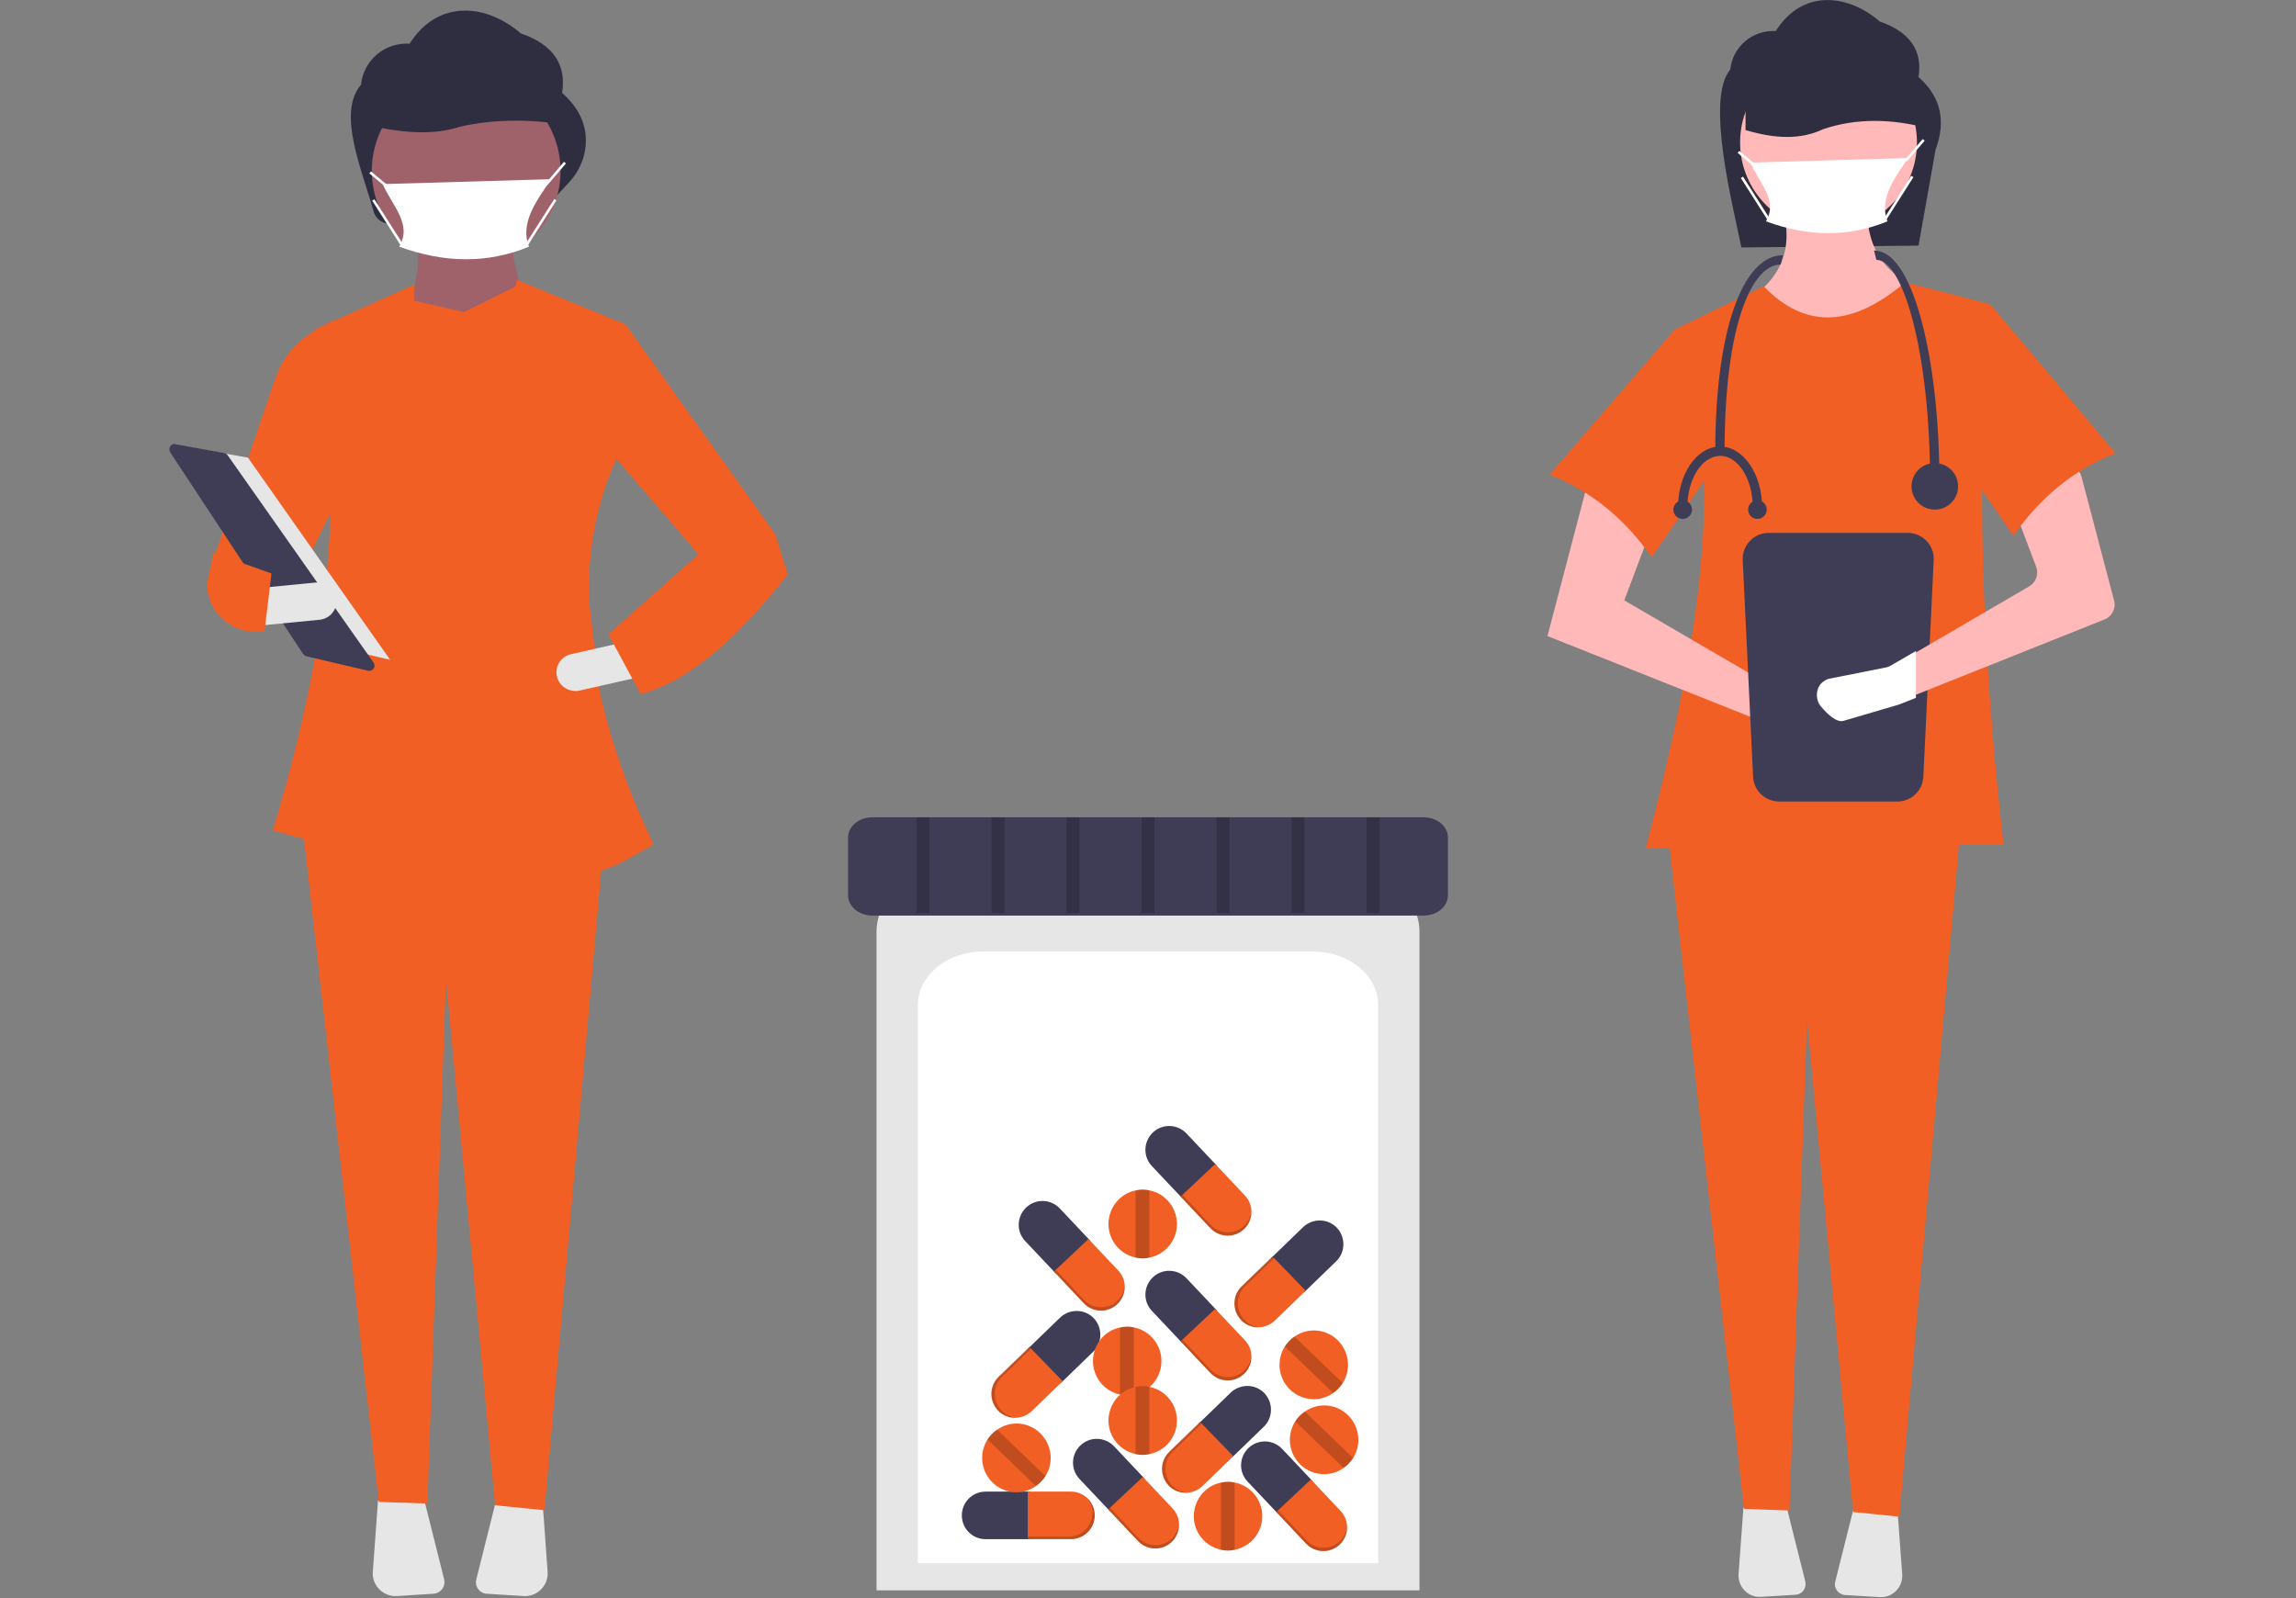 <?xml version="1.0" encoding="utf-8"?>
<!-- Generator: Adobe Illustrator 24.2.3, SVG Export Plug-In . SVG Version: 6.00 Build 0)  -->
<svg version="1.1" id="ba65d029-7b6e-4d16-9739-50ea7099b679"
	 xmlns="http://www.w3.org/2000/svg" xmlns:xlink="http://www.w3.org/1999/xlink" x="0px" y="0px" viewBox="0 0 888 618.1"
	 style="enable-background:new 0 0 888 618.1;" xml:space="preserve">
<rect x="0" y="0" width="888" height="618.1" fill="#808080" stroke="none"/>
<style type="text/css">
	.st0{fill:#2F2E41;}
	.st1{fill:#FFB9B9;}
	.st2{fill:#E6E6E6;}
	.st3{fill:#F15F24;}
	.st4{fill:#3F3D56;}
	.st5{fill:#FFFFFF;}
	.st6{fill:#9F616A;}
	.st7{opacity:0.2;enable-background:new    ;}
</style>
<path class="st0" d="M742,95l-68.5,0.7c-3.2-15.9-14-57.4-4.3-68.8c0.9-8.9,8.7-15.4,17.6-14.9l0,0C697.3-4.6,715-2.1,727,8.3
	c12,4.2,16.6,11.5,15,21.5c8.9,7.8,10.6,17.3,6.6,28.1L742,95z"/>
<path class="st1" d="M735.4,137.2l-49.4-6.8l-9.9-14.4c13.6-9,18.4-21.6,12.2-38.8l34.2-0.8c-1.6,15.3,3.4,27.1,17.5,34.2
	L735.4,137.2z"/>
<path class="st2" d="M674.3,583l-1.9,25.8c-0.3,4.5,3.1,8.5,7.6,8.8c0.4,0,0.7,0,1.1,0l13.3-0.8c2.3-0.1,4.1-2.1,3.9-4.4
	c0-0.3-0.1-0.5-0.1-0.8l-7.4-29.5L674.3,583z"/>
<path class="st2" d="M717.2,582.2l-7.4,29.5c-0.6,2.2,0.8,4.5,3.1,5.1c0.3,0.1,0.5,0.1,0.8,0.1l13.3,0.8c4.5,0.3,8.4-3.2,8.7-7.7
	c0-0.4,0-0.7,0-1.1l-1.9-25.8L717.2,582.2z"/>
<polygon class="st3" points="734.6,586.6 716.7,584.8 698.9,394.2 692.1,584.2 674.5,583.6 644.9,320.5 758.2,320.5 "/>
<circle class="st1" cx="707.2" cy="55.1" r="34.2"/>
<path class="st3" d="M774.9,326.6l-138.4,1.5c20.5-78.2,32.8-150.8,11.4-200.7l34.2-16.7c16.5,17.2,34.9,15.4,54.7-1.5l32.7,8.4
	C764,182.9,766.5,253.1,774.9,326.6z"/>
<path class="st1" d="M598.5,246l85.9,34.2l19.2,5.6c3.5,1,7.2-1,8.3-4.5c0-0.1,0-0.2,0.1-0.3l0,0c0.8-3.1-0.8-6.4-3.8-7.7l-19.9-6.1
	l-60.1-35l12.5-33.1l-26.2-14.1L598.5,246z"/>
<path class="st3" d="M599.3,183.6c16.3,6.4,29.3,17.3,39.5,31.9l31.9-46.4l-22.8-41.8L599.3,183.6z"/>
<path class="st0" d="M745.8,49.6C731.9,46,718.3,45.5,705,50c-8.5,4.1-18.6,3.7-29.9,0.3V16.3l61,1.6L745.8,49.6z"/>
<path class="st4" d="M684.1,206.1c-5.6,0-10.1,4.5-10.1,10.1l4,83.7c0,5.6,4.5,10.1,10.1,10.1h45.7c5.6,0,10.1-4.5,10.1-10.1l4-83.7
	c0-5.6-4.5-10.1-10.1-10.1H684.1z"/>
<path class="st1" d="M813.9,239.6L739,269.5l-5.7,2.3c-0.2,0.1-0.4,0.1-0.5,0.2l-18.9,5.6c-2.4,0.7-5.8-2.5-7.7-4.8
	c-2-2.2-2.1-5.6-0.2-7.9c0.3-0.3,0.5-0.6,0.9-0.8c0.7-0.6,1.6-0.9,2.5-1.1l18.9-3.7c0.7-0.1,1.3-0.4,1.9-0.7l8.8-5.1l45.8-26.7
	c2.6-1.5,3.8-4.7,2.7-7.6l-8.7-23c-1.1-2.9,0.1-6.2,2.9-7.7l14.5-7.8c3-1.6,6.8-0.5,8.4,2.5c0.2,0.4,0.4,0.9,0.5,1.4l12.6,47.9
	C818.4,235.3,816.8,238.5,813.9,239.6z"/>
<path class="st3" d="M818.2,175.3c-16.3,6.4-29.3,17.3-39.5,31.9l-31.9-46.4l22.8-43.3L818.2,175.3z"/>
<path class="st5" d="M730,85.6c-15,6.2-30.7,6-47,0c4.8-8.1-2.4-14.5-6-22.7l61-1.8C733.3,68.2,726.5,76.6,730,85.6z"/>
<polygon class="st5" points="737.4,62.5 736.6,61.8 737.6,60.8 743.6,53.8 744.4,54.4 738.4,61.4 "/>
<rect x="675" y="57.2" transform="matrix(0.64 -0.768 0.768 0.64 196.112 540.92)" class="st5" width="1" height="7.8"/>
<rect x="724.5" y="76.4" transform="matrix(0.537 -0.844 0.844 0.537 275.121 654.983)" class="st5" width="19.6" height="1"/>
<rect x="678.2" y="67.1" transform="matrix(0.844 -0.537 0.537 0.844 64.853 376.42)" class="st5" width="1" height="19.6"/>
<path class="st5" d="M741,251.8v18.1l-6.3,2.5c-0.2,0.1-0.4,0.1-0.6,0.2l-21.1,6.2c-2.7,0.8-6.4-2.8-8.6-5.4
	c-2.2-2.5-2.3-6.3-0.2-8.9c0.3-0.3,0.6-0.6,1-0.9c0.8-0.6,1.8-1.1,2.8-1.2l21.1-4.2c0.8-0.1,1.5-0.4,2.2-0.8L741,251.8z"/>
<path class="st4" d="M750.1,187.2h-3.6c0-51.1-10.5-86.7-20.8-86.7l-0.9-3.6c9.2,0,15.1,14.8,18.4,27.3
	C747.7,141,750.1,163.4,750.1,187.2z"/>
<path class="st4" d="M667,174.6h-3.6c0-46.8,10.6-75.9,26.2-75.9l-0.9,3.6C677.9,102.3,667,124.6,667,174.6z"/>
<circle class="st4" cx="748.3" cy="188.1" r="9"/>
<path class="st4" d="M652.6,196.2H649c0-13,7.3-23.5,16.3-23.5v3.6C658.2,176.4,652.6,185.3,652.6,196.2z"/>
<path class="st4" d="M681.5,196.2h-3.6c0-11-5.7-19.9-12.6-19.9v-3.6C674.2,172.7,681.5,183.3,681.5,196.2z"/>
<circle class="st4" cx="679.7" cy="197.1" r="3.6"/>
<circle class="st4" cx="650.8" cy="197.1" r="3.6"/>
<path class="st0" d="M215.3,75.7l-63.5,10.7c-3.2,0.6-6.4-1.4-7.3-4.6c-4.6-16.5-14.2-38.1-4.9-49c1-9.5,9.2-16.5,18.8-15.9l0,0
	c11.3-17.7,30.2-15.1,43-4c12.8,4.4,17.7,12.3,16,23c5.5,4.9,8.5,10.3,9.1,16.3c0.6,6.8-1.8,13.4-6.5,18.4L215.3,75.7z"/>
<path class="st6" d="M205.4,125.7l-49.2-2.9c4.8-11.1,6.7-21.7,4.8-31.8h36.7C197.6,98.7,201.5,112.1,205.4,125.7z"/>
<path class="st2" d="M146.2,580.3l-2,27.6c-0.4,4.8,3.3,9,8.1,9.4c0.4,0,0.8,0,1.2,0l14.2-0.9c2.5-0.2,4.3-2.3,4.2-4.7
	c0-0.3-0.1-0.5-0.1-0.8l-7.9-31.5L146.2,580.3z"/>
<path class="st2" d="M192.1,579.4l-7.9,31.5c-0.6,2.4,0.9,4.8,3.3,5.4c0.3,0.1,0.5,0.1,0.8,0.1l14.2,0.9c4.8,0.3,9-3.4,9.3-8.2
	c0-0.4,0-0.8,0-1.2l-2-27.6L192.1,579.4z"/>
<polygon class="st3" points="210.6,584.1 191.5,582.2 172.5,378.7 165.3,581.5 146.5,580.9 114.8,299.9 235.8,299.9 "/>
<circle class="st6" cx="180.3" cy="66.1" r="36.5"/>
<path class="st0" d="M221.5,48.7c-14.8-2.6-29.4-2.9-43.6,0.3c-9,3-19.9,2.7-31.9,0.2V24.6l65.1,1.2L221.5,48.7z"/>
<path class="st5" d="M204.6,95.4c-16,6.6-32.7,6.4-50.2,0c5.1-8.7-2.5-15.5-6.4-24.2l65.1-1.9C208.2,76.9,200.8,85.9,204.6,95.4z"/>
<rect x="145.9" y="65.1" transform="matrix(0.64 -0.768 0.768 0.64 -0.538 137.432)" class="st5" width="1" height="8.3"/>
<rect x="198.7" y="85.6" transform="matrix(0.537 -0.844 0.844 0.537 24.208 216.325)" class="st5" width="20.9" height="1"/>
<rect x="149.4" y="75.7" transform="matrix(0.844 -0.537 0.537 0.844 -22.793 93.945)" class="st5" width="1" height="20.9"/>
<path class="st3" d="M110.9,232.7l-28-17.4l23.9-69.9c2.7-7.2,7.8-13.3,14.4-17.1l8-4.7l0.7,70.5L110.9,232.7z"/>
<path class="st3" d="M231.8,266.7l-4.1-35.5c-0.2-18.7,3-36.8,10.6-53.5l3.9-52.1l-42.4-17.4c-0.1,0.9-0.2,1.7-0.4,2.6l-19.9,9.9
	l-19.4-4.4l0.1-6.2l-38.6,17.4c12.8,59.3,5.8,120.9-16.1,193.7l50.8,13.9l0.4-24.4l45.3-3.2c0.5,7.9,0.8,15.7,1.1,23.3
	c25.6,9.4,26.4,9.3,49.7-4.2C243.4,307.1,236.1,286.8,231.8,266.7z"/>
<polygon class="st3" points="297.1,224.1 271,215.4 229.3,166.9 242.1,125.7 299.9,206.7 "/>
<path class="st2" d="M215.4,261.6c0.9,3.9,4.8,6.3,8.7,5.5l22.1-5L243,248l-22.1,5C217,253.8,214.5,257.7,215.4,261.6L215.4,261.6z"
	/>
<path class="st3" d="M235.3,245.3l12.5,23.2c21.1-5.9,39.4-24.4,56.9-46.3l-4.8-15.4l-29.9,7.7L235.3,245.3z"/>
<polygon class="st2" points="71.8,172.7 95.9,177 150.9,255.2 121.7,248.3 "/>
<path class="st4" d="M67.5,171.7c-1.1,0-2,0.9-2,2.1c0,0.4,0.1,0.8,0.3,1.1l51.4,78c0.3,0.4,0.7,0.7,1.2,0.9l23.9,5.6
	c1.1,0.3,2.2-0.4,2.5-1.5c0.1-0.6,0-1.2-0.3-1.6l-56.5-80.3c-0.3-0.4-0.8-0.7-1.3-0.8l-18.9-3.4C67.8,171.7,67.6,171.7,67.5,171.7z"
	/>
<path class="st2" d="M99.6,227.5l1.4,14.4l22.6-2.2c4-0.4,6.9-3.9,6.5-7.9s-3.9-6.9-7.9-6.5L99.6,227.5z"/>
<path class="st3" d="M80,225.8c0.1,10.2,8.4,18.5,18.6,18.5h3.7l2.7-22.5l-22.4-8L80,225.8z"/>
<polygon class="st5" points="211.4,71.8 210.7,71.1 211.8,70 218.1,62.6 218.9,63.2 212.5,70.7 "/>
<path class="st2" d="M339,615.1h210V360.4c0-13.5-13.3-24.5-29.6-24.5H368.6c-16.3,0-29.6,11-29.6,24.5V615.1z"/>
<path class="st5" d="M355,604.6h178V388.7c0-11.4-11.3-20.7-25.1-20.7H380.1c-13.8,0-25.1,9.3-25.1,20.7V604.6z"/>
<path class="st4" d="M337.4,316.1c-5.2,0-9.4,3.5-9.4,7.8v22.4c0,4.3,4.2,7.8,9.4,7.8h213.2c5.2,0,9.4-3.5,9.4-7.8v-22.4
	c0-4.3-4.2-7.8-9.4-7.8H337.4z"/>
<path class="st4" d="M381.2,576.9c-5.1,0-9.2,4.1-9.2,9.2l0,0c0,5.1,4.1,9.2,9.2,9.2h17.2v-18.4H381.2z"/>
<path class="st3" d="M414.2,576.9h-16.7v18.4h16.7c5.1,0,9.2-4.1,9.2-9.2l0,0C423.4,581,419.3,576.9,414.2,576.9z"/>
<path class="st7" d="M420.2,579.1c1.5,1.7,2.3,3.8,2.3,6l0,0c0,5.1-4.1,9.2-9.2,9.2h-15.8v0.9h16.7c5.1,0,9.2-4.1,9.2-9.2l0,0
	C423.4,583.4,422.2,580.9,420.2,579.1z"/>
<path class="st4" d="M458.9,438.4c-3.5-3.7-9.3-3.9-13-0.4l0,0c-3.7,3.5-3.9,9.3-0.4,13l11.8,12.5l13.4-12.6L458.9,438.4z"/>
<path class="st3" d="M481.5,462.4L470,450.2l-13.4,12.6l11.5,12.2c3.5,3.7,9.3,3.9,13,0.4l0,0C484.8,471.9,485,466.1,481.5,462.4z"
	/>
<path class="st7" d="M484,468.3c-0.2,2.2-1.2,4.2-2.8,5.8l0,0c-3.7,3.5-9.5,3.3-13-0.4l-10.8-11.5l-0.7,0.6l11.5,12.2
	c3.5,3.7,9.3,3.9,13,0.4l0,0C483.1,473.6,484.1,471,484,468.3z"/>
<path class="st4" d="M409.9,467.4c-3.5-3.7-9.3-3.9-13-0.4l0,0c-3.7,3.5-3.9,9.3-0.4,13l11.8,12.5l13.4-12.6L409.9,467.4z"/>
<path class="st3" d="M432.5,491.4L421,479.2l-13.4,12.6l11.5,12.2c3.5,3.7,9.3,3.9,13,0.4l0,0C435.8,500.9,436,495.1,432.5,491.4z"
	/>
<path class="st7" d="M435,497.3c-0.2,2.2-1.2,4.2-2.8,5.8l0,0c-3.7,3.5-9.5,3.3-13-0.4l-10.8-11.5l-0.7,0.6l11.5,12.2
	c3.5,3.7,9.3,3.9,13,0.4l0,0C434.1,502.6,435.1,500,435,497.3z"/>
<path class="st4" d="M458.9,494.4c-3.5-3.7-9.3-3.9-13-0.4l0,0c-3.7,3.5-3.9,9.3-0.4,13l11.8,12.5l13.4-12.6L458.9,494.4z"/>
<path class="st3" d="M481.5,518.4L470,506.2l-13.4,12.6l11.5,12.2c3.5,3.7,9.3,3.9,13,0.4l0,0C484.8,527.9,485,522.1,481.5,518.4z"
	/>
<path class="st7" d="M484,524.3c-0.2,2.2-1.2,4.2-2.8,5.8l0,0c-3.7,3.5-9.5,3.3-13-0.4l-10.8-11.5l-0.7,0.6l11.5,12.2
	c3.5,3.7,9.3,3.9,13,0.4l0,0C483.1,529.6,484.1,527,484,524.3z"/>
<path class="st4" d="M488.8,551.8c3.6-3.5,3.7-9.3,0.2-13l0,0c-3.5-3.6-9.3-3.7-13-0.2l-12.4,12l12.8,13.2L488.8,551.8z"/>
<path class="st3" d="M465,574.8l12-11.6l-12.8-13.2l-12,11.6c-3.6,3.5-3.7,9.3-0.2,13l0,0C455.5,578.2,461.3,578.3,465,574.8z"/>
<path class="st7" d="M459.1,577.3c-2.2-0.2-4.3-1.2-5.8-2.8l0,0c-3.5-3.7-3.4-9.5,0.2-13l11.4-11l-0.7-0.7l-12,11.6
	c-3.6,3.5-3.7,9.3-0.2,13l0,0C453.9,576.5,456.5,577.5,459.1,577.3z"/>
<path class="st4" d="M422.8,522.8c3.6-3.5,3.7-9.3,0.2-13l0,0c-3.5-3.6-9.3-3.7-13-0.2l-12.4,12l12.8,13.2L422.8,522.8z"/>
<path class="st3" d="M399,545.8l12-11.6l-12.8-13.2l-12,11.6c-3.6,3.5-3.7,9.3-0.2,13l0,0C389.5,549.2,395.3,549.3,399,545.8z"/>
<path class="st7" d="M393.1,548.3c-2.2-0.2-4.3-1.2-5.8-2.8l0,0c-3.5-3.7-3.4-9.5,0.2-13l11.4-11l-0.7-0.7l-12,11.6
	c-3.6,3.5-3.7,9.3-0.2,13l0,0C387.9,547.5,390.5,548.5,393.1,548.3z"/>
<path class="st4" d="M516.8,487.8c3.6-3.5,3.7-9.3,0.2-13l0,0c-3.5-3.6-9.3-3.7-13-0.2l-12.4,12l12.8,13.2L516.8,487.8z"/>
<path class="st3" d="M493,510.8l12-11.6l-12.8-13.2l-12,11.6c-3.6,3.5-3.7,9.3-0.2,13l0,0C483.5,514.2,489.3,514.3,493,510.8z"/>
<path class="st7" d="M487.1,513.3c-2.2-0.2-4.3-1.2-5.8-2.8l0,0c-3.5-3.7-3.4-9.5,0.2-13l11.4-11l-0.7-0.7l-12,11.6
	c-3.6,3.5-3.7,9.3-0.2,13l0,0C481.9,512.5,484.5,513.5,487.1,513.3z"/>
<path class="st4" d="M495.9,560.4c-3.5-3.7-9.3-3.9-13-0.4l0,0c-3.7,3.5-3.9,9.3-0.4,13l11.8,12.5l13.4-12.6L495.9,560.4z"/>
<path class="st3" d="M518.5,584.4L507,572.2l-13.4,12.6l11.5,12.2c3.5,3.7,9.3,3.9,13,0.4l0,0C521.8,593.9,522,588.1,518.5,584.4z"
	/>
<path class="st7" d="M521,590.3c-0.2,2.2-1.2,4.2-2.8,5.8l0,0c-3.7,3.5-9.5,3.3-13-0.4l-10.8-11.5l-0.7,0.6l11.5,12.2
	c3.5,3.7,9.3,3.9,13,0.4l0,0C520.1,595.6,521.1,593,521,590.3z"/>
<path class="st4" d="M430.9,559.4c-3.5-3.7-9.3-3.9-13-0.4l0,0c-3.7,3.5-3.9,9.3-0.4,13l11.8,12.5l13.4-12.6L430.9,559.4z"/>
<path class="st3" d="M453.5,583.4L442,571.2l-13.4,12.6l11.5,12.2c3.5,3.7,9.3,3.9,13,0.4l0,0C456.8,592.9,457,587.1,453.5,583.4z"
	/>
<path class="st7" d="M456,589.3c-0.2,2.2-1.2,4.2-2.8,5.8l0,0c-3.7,3.5-9.5,3.3-13-0.4l-10.8-11.5l-0.7,0.6l11.5,12.2
	c3.5,3.7,9.3,3.9,13,0.4l0,0C455.1,594.6,456.1,592,456,589.3z"/>
<path class="st3" d="M449.2,526.4c0,6.3-4.4,11.7-10.6,13c-1.8,0.4-3.6,0.4-5.3,0c-7.2-1.5-11.8-8.5-10.3-15.7
	c1.1-5.2,5.1-9.3,10.3-10.3c1.8-0.4,3.6-0.4,5.3,0C444.7,514.6,449.2,520.1,449.2,526.4z"/>
<path class="st7" d="M438.5,513.4v26c-1.8,0.4-3.6,0.4-5.3,0v-26C435,513,436.8,513,438.5,513.4z"/>
<path class="st3" d="M455.2,473.4c0,6.3-4.4,11.7-10.6,13c-1.8,0.4-3.6,0.4-5.3,0c-7.2-1.5-11.8-8.5-10.3-15.7
	c1.1-5.2,5.1-9.3,10.3-10.3c1.8-0.4,3.6-0.4,5.3,0C450.7,461.6,455.2,467.1,455.2,473.4z"/>
<path class="st7" d="M444.5,460.4v26c-1.8,0.4-3.6,0.4-5.3,0v-26C441,460,442.8,460,444.5,460.4z"/>
<path class="st3" d="M455.2,549.4c0,6.3-4.4,11.7-10.6,13c-1.8,0.4-3.6,0.4-5.3,0c-7.2-1.5-11.8-8.5-10.3-15.7
	c1.1-5.2,5.1-9.3,10.3-10.3c1.8-0.4,3.6-0.4,5.3,0C450.7,537.6,455.2,543.1,455.2,549.4z"/>
<path class="st7" d="M444.5,536.4v26c-1.8,0.4-3.6,0.4-5.3,0v-26C441,536,442.8,536,444.5,536.4z"/>
<path class="st3" d="M488.2,586.4c0,6.3-4.4,11.7-10.6,13c-1.8,0.4-3.6,0.4-5.3,0c-7.2-1.5-11.8-8.5-10.3-15.7
	c1.1-5.2,5.1-9.3,10.3-10.3c1.8-0.4,3.6-0.4,5.3,0C483.7,574.6,488.2,580.1,488.2,586.4z"/>
<path class="st7" d="M477.5,573.4v26c-1.8,0.4-3.6,0.4-5.3,0v-26C474,573,475.8,573,477.5,573.4z"/>
<path class="st3" d="M517.3,518.3c4.5,4.4,5.4,11.3,2,16.7c-1,1.5-2.2,2.8-3.7,3.8c-6,4.2-14.3,2.6-18.4-3.4
	c-3-4.4-3.1-10.1-0.3-14.6c1-1.5,2.2-2.8,3.7-3.8C505.8,513.3,512.8,513.9,517.3,518.3z"/>
<path class="st7" d="M500.6,516.9l18.7,18c-1,1.5-2.2,2.8-3.7,3.8l-18.7-18C497.9,519.2,499.1,517.9,500.6,516.9z"/>
<path class="st3" d="M521.3,547.3c4.5,4.4,5.4,11.3,2,16.7c-1,1.5-2.2,2.8-3.7,3.8c-6,4.2-14.3,2.6-18.4-3.4
	c-3-4.4-3.1-10.1-0.3-14.6c1-1.5,2.2-2.8,3.7-3.8C509.8,542.3,516.8,542.9,521.3,547.3z"/>
<path class="st7" d="M504.6,545.9l18.7,18c-1,1.5-2.2,2.8-3.7,3.8l-18.7-18C501.9,548.2,503.1,546.9,504.6,545.9z"/>
<path class="st3" d="M402.3,554.3c4.5,4.4,5.4,11.3,2,16.7c-1,1.5-2.2,2.8-3.7,3.8c-6,4.2-14.3,2.6-18.4-3.4
	c-3-4.4-3.1-10.1-0.3-14.6c1-1.5,2.2-2.8,3.7-3.8C390.8,549.3,397.8,549.9,402.3,554.3z"/>
<path class="st7" d="M385.6,552.9l18.7,18c-1,1.5-2.2,2.8-3.7,3.8l-18.7-18C382.9,555.2,384.1,553.9,385.6,552.9z"/>
<rect x="354.5" y="316.1" class="st7" width="5" height="37"/>
<rect x="383.5" y="316.1" class="st7" width="5" height="37"/>
<rect x="412.5" y="316.1" class="st7" width="5" height="37"/>
<rect x="441.5" y="316.1" class="st7" width="5" height="37"/>
<rect x="470.5" y="316.1" class="st7" width="5" height="37"/>
<rect x="499.5" y="316.1" class="st7" width="5" height="37"/>
<rect x="528.5" y="316.1" class="st7" width="5" height="37"/>
</svg>

